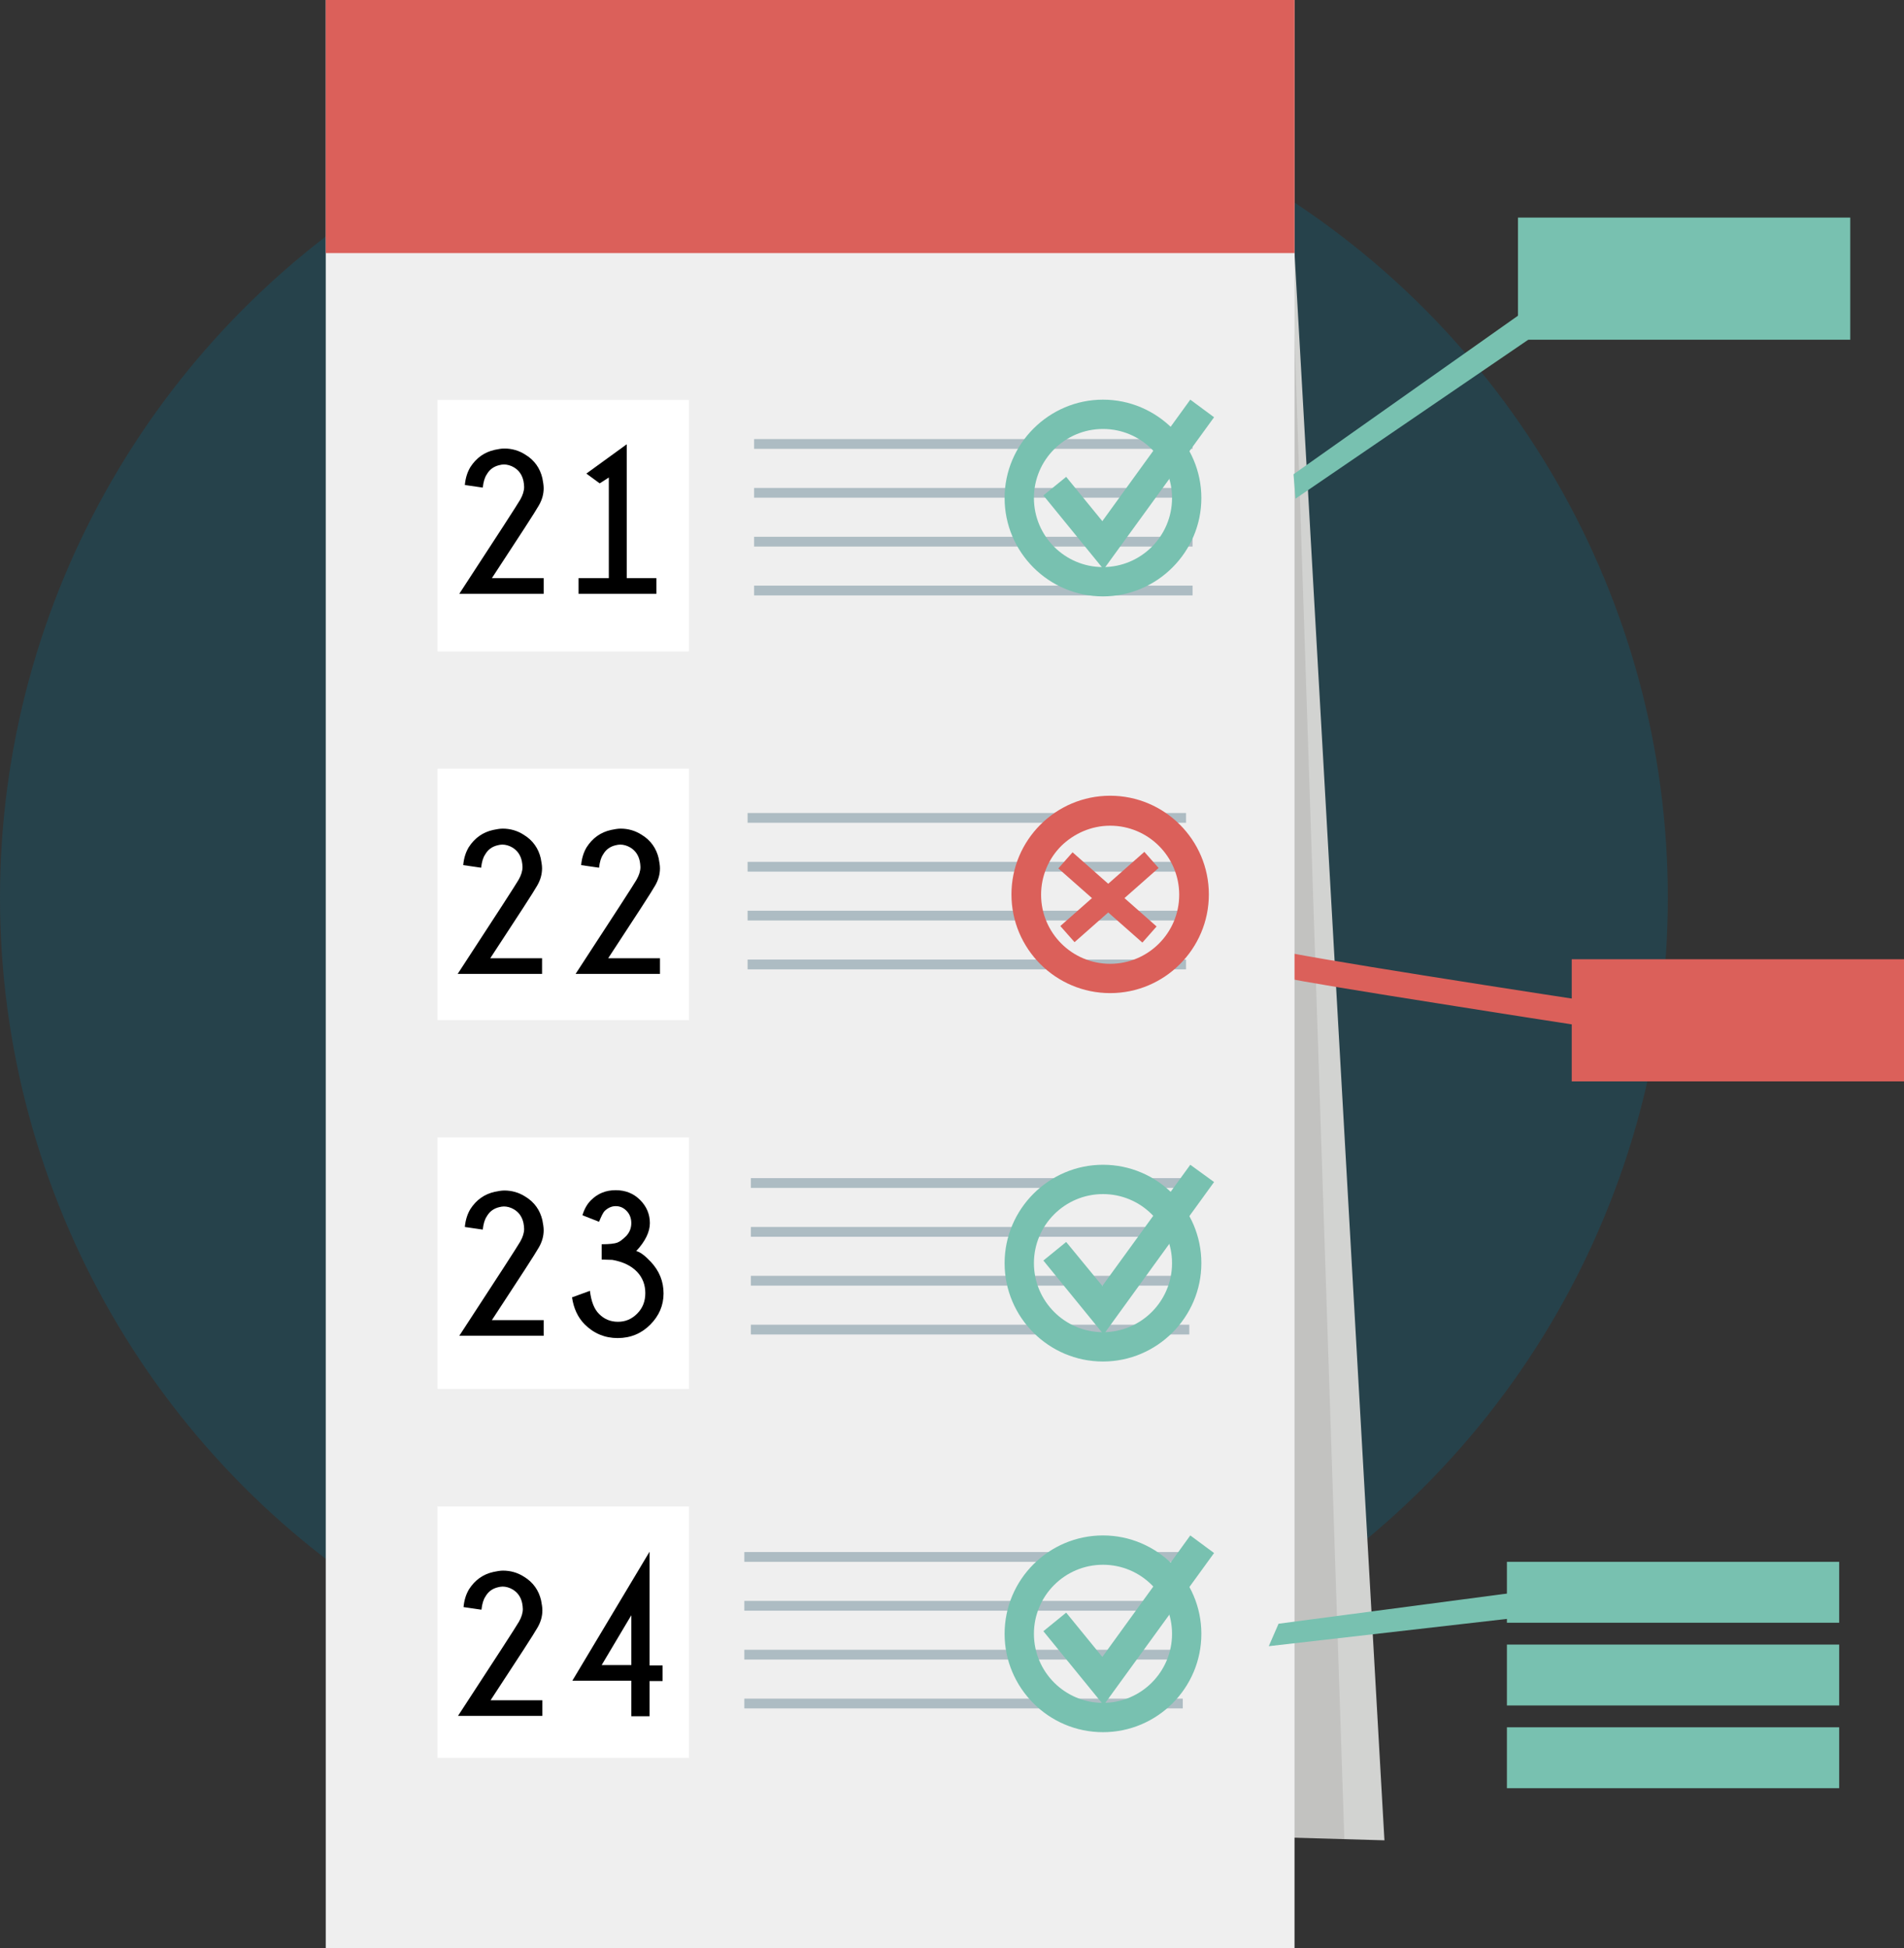 <?xml version="1.0" encoding="utf-8"?>
<!-- Generator: Adobe Illustrator 18.1.0, SVG Export Plug-In . SVG Version: 6.00 Build 0)  -->
<!DOCTYPE svg PUBLIC "-//W3C//DTD SVG 1.1//EN" "http://www.w3.org/Graphics/SVG/1.1/DTD/svg11.dtd">
<svg version="1.1" id="Livello_1" xmlns="http://www.w3.org/2000/svg" xmlns:xlink="http://www.w3.org/1999/xlink" x="0px" y="0px"
	 viewBox="0 0 584.5 598.1" enable-background="new 0 0 584.5 598.1" xml:space="preserve">
<rect x="0" y="0" width="584.5" height="598.1" fill="#333333" stroke="none"/>
<circle fill="#26424B" cx="256" cy="275.6" r="256"/>
<g>
	<polygon fill="#D2D3D1" points="117.3,85.6 397.4,77.7 425,565 147,557 	"/>
	<polygon opacity="9.000000e-02" fill="#231F20" points="117.3,110.7 397.4,102.7 412.7,564.8 145.7,562.8 	"/>
	<g>
		<path fill="#DB605A" d="M508,318.3c-0.3,0-0.6,0-1-0.1c-0.3,0-30.1-4.5-59.6-9.2c-62.1-9.8-62.4-10.3-63.9-12.6
			c-0.7-1.1-0.7-2.3-0.1-3.4c1.2-1.9,4.2-2.7,6.7-1.8c0.3,0.1,0.5,0.2,0.8,0.3c8.2,2.2,76.2,12.8,118.1,19.1
			c2.7,0.4,4.5,2.4,3.9,4.5C512.4,317,510.3,318.3,508,318.3z"/>
	</g>
	<rect x="100" y="0" fill="#EFEFEF" width="297.4" height="598.1"/>
	<rect x="100" y="0" fill="#DB605A" width="297.4" height="77.7"/>
	<rect x="134.3" y="122.8" fill="#FFFFFF" width="77.2" height="77.2"/>
	<rect x="134.3" y="236" fill="#FFFFFF" width="77.2" height="77.2"/>
	<rect x="134.3" y="349.2" fill="#FFFFFF" width="77.2" height="77.2"/>
	<rect x="134.3" y="462.5" fill="#FFFFFF" width="77.2" height="77.2"/>
	<g>
		<path d="M141,182.3c11.7-17.9,17.9-27.5,18.7-28.9c0.8-1.4,1.2-2.7,1.2-3.9c0-0.6-0.1-1.2-0.2-1.8c-0.4-1.9-1.4-3.3-2.9-4.2
			c-1-0.6-2.1-0.9-3.1-0.9c-0.5,0-1,0.1-1.4,0.2c-1.7,0.4-3,1.3-3.9,2.9c-0.6,0.9-1,2.2-1.2,4l-5.5-0.8c0.2-2.2,0.8-4,1.7-5.5
			c1.8-2.8,4.3-4.6,7.5-5.3c1-0.2,2-0.4,2.9-0.4c2.3,0,4.5,0.6,6.5,1.9c2.8,1.7,4.5,4.2,5.2,7.2c0.2,1.1,0.4,2.1,0.4,3.1
			c0,1.8-0.5,3.6-1.5,5.3c-1,1.8-5.8,9.2-14.4,22.3h15.9v4.8H141z"/>
		<path d="M186.9,177.5v-30.9l-2.8,1.8l-4.1-3l12.4-9v41.1h9.1v4.8h-23.9v-4.8H186.9z"/>
	</g>
	<g>
		<path d="M140.5,299c11.7-17.9,17.9-27.5,18.7-28.9c0.8-1.4,1.2-2.7,1.2-3.9c0-0.6-0.1-1.2-0.2-1.8c-0.4-1.9-1.4-3.3-2.9-4.2
			c-1-0.6-2.1-0.9-3.1-0.9c-0.5,0-1,0.1-1.4,0.2c-1.7,0.4-3,1.3-3.9,2.9c-0.6,0.9-1,2.2-1.2,4l-5.5-0.8c0.2-2.2,0.8-4,1.7-5.5
			c1.8-2.8,4.3-4.6,7.5-5.3c1-0.2,2-0.4,2.9-0.4c2.3,0,4.5,0.6,6.5,1.9c2.8,1.7,4.5,4.2,5.2,7.2c0.2,1.1,0.4,2.1,0.4,3.1
			c0,1.8-0.5,3.6-1.5,5.3c-1,1.8-5.8,9.2-14.4,22.3h15.9v4.8H140.5z"/>
		<path d="M176.7,299c11.7-17.9,17.9-27.5,18.7-28.9c0.8-1.4,1.2-2.7,1.2-3.9c0-0.6-0.1-1.2-0.2-1.8c-0.4-1.9-1.4-3.3-2.9-4.2
			c-1-0.6-2.1-0.9-3.1-0.9c-0.5,0-1,0.1-1.4,0.2c-1.7,0.4-3,1.3-3.9,2.9c-0.6,0.9-1,2.2-1.2,4l-5.5-0.8c0.2-2.2,0.8-4,1.7-5.5
			c1.8-2.8,4.3-4.6,7.5-5.3c1-0.2,2-0.4,2.9-0.4c2.3,0,4.5,0.6,6.5,1.9c2.8,1.7,4.5,4.2,5.2,7.2c0.2,1.1,0.4,2.1,0.4,3.1
			c0,1.8-0.5,3.6-1.5,5.3c-1,1.8-5.8,9.2-14.4,22.3h15.9v4.8H176.7z"/>
	</g>
	<g>
		<path d="M141,410.1c11.7-17.9,17.9-27.5,18.7-28.9c0.8-1.4,1.2-2.7,1.2-3.9c0-0.6-0.1-1.2-0.2-1.8c-0.4-1.9-1.4-3.3-2.9-4.2
			c-1-0.6-2.1-0.9-3.1-0.9c-0.5,0-1,0.1-1.4,0.2c-1.7,0.4-3,1.3-3.9,2.9c-0.6,0.9-1,2.2-1.2,4l-5.5-0.8c0.2-2.2,0.8-4,1.7-5.5
			c1.8-2.8,4.3-4.6,7.5-5.3c1-0.2,2-0.4,2.9-0.4c2.3,0,4.5,0.6,6.5,1.9c2.8,1.7,4.5,4.2,5.2,7.2c0.2,1.1,0.4,2.1,0.4,3.1
			c0,1.8-0.5,3.6-1.5,5.3c-1,1.8-5.8,9.2-14.4,22.3h15.9v4.8H141z"/>
		<path d="M188,386.8l-3.3-0.1v-4.7c2.4,0,4-0.2,4.8-0.5c0.8-0.3,1.7-1,2.8-2.1c1-1.1,1.5-2.4,1.5-3.9c0-1.5-0.5-2.8-1.5-3.8
			c-1-1-2.1-1.4-3.3-1.4s-2.3,0.5-3.3,1.4c-0.6,0.6-1.1,1.7-1.8,3.4l-5.1-2c0.6-2,1.5-3.5,2.6-4.6c2.1-2.1,4.6-3.1,7.6-3.1
			c3,0,5.5,1,7.5,3s3,4.4,3,7.1c0,2.7-1.4,5.6-4.2,8.6c1.1,0.2,2.6,1.3,4.5,3.3c2.6,2.8,3.9,6,3.9,9.7c0,3.7-1.4,6.9-4.1,9.6
			s-6,4.1-10,4.1c-3.9,0-7.3-1.4-10.1-4.2c-2.1-2.1-3.4-4.9-3.9-8.3l5.5-2c0.4,3.3,1.3,5.6,2.8,7.1c1.6,1.6,3.5,2.4,5.8,2.4
			c2.3,0,4.2-0.8,5.9-2.5c1.7-1.7,2.5-3.8,2.5-6.3c0-2.5-0.8-4.7-2.5-6.5C193.8,388.6,191.3,387.4,188,386.8z"/>
	</g>
	<g>
		<path d="M140.6,526.8c11.7-17.9,17.9-27.5,18.7-28.9c0.8-1.4,1.2-2.7,1.2-3.9c0-0.6-0.1-1.2-0.2-1.8c-0.4-1.9-1.4-3.3-2.9-4.2
			c-1-0.6-2.1-0.9-3.1-0.9c-0.5,0-1,0.1-1.4,0.2c-1.7,0.4-3,1.3-3.9,2.9c-0.6,0.9-1,2.2-1.2,4l-5.5-0.8c0.2-2.2,0.8-4,1.7-5.5
			c1.8-2.8,4.3-4.6,7.5-5.3c1-0.2,2-0.4,2.9-0.4c2.3,0,4.5,0.6,6.5,1.9c2.8,1.7,4.5,4.2,5.2,7.2c0.2,1.1,0.4,2.1,0.4,3.1
			c0,1.8-0.5,3.6-1.5,5.3c-1,1.8-5.8,9.2-14.4,22.3h15.9v4.8H140.6z"/>
		<path d="M199.4,476.4v34.9h4v4.8h-4v10.8h-5.6V516h-18.1L199.4,476.4z M193.8,495.9l-9.1,15.3h9.1V495.9z"/>
	</g>
	<g>
		<g>
			<rect x="231.5" y="134.8" fill="#ADBCC3" width="134.6" height="3"/>
		</g>
		<g>
			<rect x="231.5" y="149.8" fill="#ADBCC3" width="134.6" height="3"/>
		</g>
		<g>
			<rect x="231.5" y="164.8" fill="#ADBCC3" width="134.6" height="3"/>
		</g>
		<g>
			<rect x="231.5" y="179.8" fill="#ADBCC3" width="134.6" height="3"/>
		</g>
	</g>
	<g>
		<g>
			<rect x="229.5" y="249.6" fill="#ADBCC3" width="134.6" height="3"/>
		</g>
		<g>
			<rect x="229.5" y="264.6" fill="#ADBCC3" width="134.6" height="3"/>
		</g>
		<g>
			<rect x="229.5" y="279.6" fill="#ADBCC3" width="134.6" height="3"/>
		</g>
		<g>
			<rect x="229.5" y="294.6" fill="#ADBCC3" width="134.6" height="3"/>
		</g>
	</g>
	<g>
		<g>
			<rect x="230.5" y="361.7" fill="#ADBCC3" width="134.6" height="3"/>
		</g>
		<g>
			<rect x="230.5" y="376.7" fill="#ADBCC3" width="134.6" height="3"/>
		</g>
		<g>
			<rect x="230.5" y="391.7" fill="#ADBCC3" width="134.6" height="3"/>
		</g>
		<g>
			<rect x="230.5" y="406.7" fill="#ADBCC3" width="134.6" height="3"/>
		</g>
	</g>
	<g>
		<g>
			<rect x="228.5" y="476.5" fill="#ADBCC3" width="134.6" height="3"/>
		</g>
		<g>
			<rect x="228.5" y="491.5" fill="#ADBCC3" width="134.6" height="3"/>
		</g>
		<g>
			<rect x="228.5" y="506.5" fill="#ADBCC3" width="134.6" height="3"/>
		</g>
		<g>
			<rect x="228.5" y="521.5" fill="#ADBCC3" width="134.6" height="3"/>
		</g>
	</g>
	<g>
		<g>
			<path fill="#78C1B0" d="M338.6,183.1c-16.7,0-30.2-13.6-30.2-30.2s13.6-30.2,30.2-30.2s30.2,13.6,30.2,30.2
				S355.2,183.1,338.6,183.1z M338.6,131.7c-11.7,0-21.2,9.5-21.2,21.2c0,11.7,9.5,21.2,21.2,21.2s21.2-9.5,21.2-21.2
				C359.8,141.2,350.3,131.7,338.6,131.7z"/>
		</g>
		<g>
			<polygon fill="#78C1B0" points="338.8,174.8 320.3,152.1 327.3,146.4 338.4,160 365.4,122.7 372.7,128.1 			"/>
		</g>
	</g>
	<g>
		<g>
			<path fill="#DB605A" d="M340.8,304.9c-16.7,0-30.3-13.6-30.3-30.3c0-16.7,13.6-30.3,30.3-30.3s30.3,13.6,30.3,30.3
				C371.1,291.3,357.5,304.9,340.8,304.9z M340.8,253.5c-5.8,0-11.1,2.4-15,6.2c-3.8,3.8-6.2,9.1-6.2,15c0,11.7,9.5,21.2,21.2,21.2
				s21.2-9.5,21.2-21.2S352.5,253.5,340.8,253.5z"/>
		</g>
		<g>
			
				<rect x="322.7" y="272.1" transform="matrix(0.75 0.662 -0.662 0.75 267.365 -156.035)" fill="#DB605A" width="34.4" height="6.6"/>
		</g>
		<g>
			
				<rect x="323.5" y="272.2" transform="matrix(-0.75 0.662 -0.662 -0.75 778.493 256.476)" fill="#DB605A" width="34.4" height="6.6"/>
		</g>
	</g>
	<g>
		<line fill="#78C1B0" x1="397.4" y1="149.8" x2="473" y2="96.8"/>
		<polygon fill="#78C1B0" points="397.7,153.1 397.1,145.6 470.7,93.6 475.3,100.1 		"/>
	</g>
	<rect x="466" y="66.8" fill="#78C1B0" width="102" height="37.5"/>
	<rect x="482.5" y="294.5" fill="#DB605A" width="102" height="37.5"/>
	<g>
		<line fill="#78C1B0" x1="390.8" y1="502.4" x2="482.4" y2="490.7"/>
		<polygon fill="#78C1B0" points="389.5,505.4 392.5,498.5 481.9,486.7 482.9,494.7 		"/>
	</g>
	<rect x="462.6" y="479.5" fill="#78C1B0" width="102" height="18.7"/>
	<rect x="462.6" y="530.3" fill="#78C1B0" width="102" height="18.7"/>
	<rect x="462.6" y="504.9" fill="#78C1B0" width="102" height="18.7"/>
	<g>
		<g>
			<path fill="#78C1B0" d="M338.6,418c-16.7,0-30.2-13.6-30.2-30.2s13.6-30.2,30.2-30.2c16.7,0,30.2,13.6,30.2,30.2
				S355.2,418,338.6,418z M338.6,366.6c-11.7,0-21.2,9.5-21.2,21.2s9.5,21.2,21.2,21.2s21.2-9.5,21.2-21.2S350.3,366.6,338.6,366.6z
				"/>
		</g>
		<g>
			<polygon fill="#78C1B0" points="338.8,409.7 320.3,387 327.3,381.3 338.4,394.8 365.4,357.6 372.7,362.9 			"/>
		</g>
	</g>
	<g>
		<g>
			<path fill="#78C1B0" d="M338.6,531.8c-16.7,0-30.2-13.6-30.2-30.2c0-16.7,13.6-30.2,30.2-30.2s30.2,13.6,30.2,30.2
				C368.8,518.3,355.2,531.8,338.6,531.8z M338.6,480.4c-11.7,0-21.2,9.5-21.2,21.2c0,11.7,9.5,21.2,21.2,21.2s21.2-9.5,21.2-21.2
				C359.8,489.9,350.3,480.4,338.6,480.4z"/>
		</g>
		<g>
			<polygon fill="#78C1B0" points="338.8,523.5 320.3,500.8 327.3,495.1 338.4,508.7 365.4,471.4 372.7,476.8 			"/>
		</g>
	</g>
</g>
<g>
</g>
<g>
</g>
<g>
</g>
<g>
</g>
<g>
</g>
<g>
</g>
<g>
</g>
<g>
</g>
<g>
</g>
<g>
</g>
<g>
</g>
<g>
</g>
<g>
</g>
<g>
</g>
<g>
</g>
</svg>
